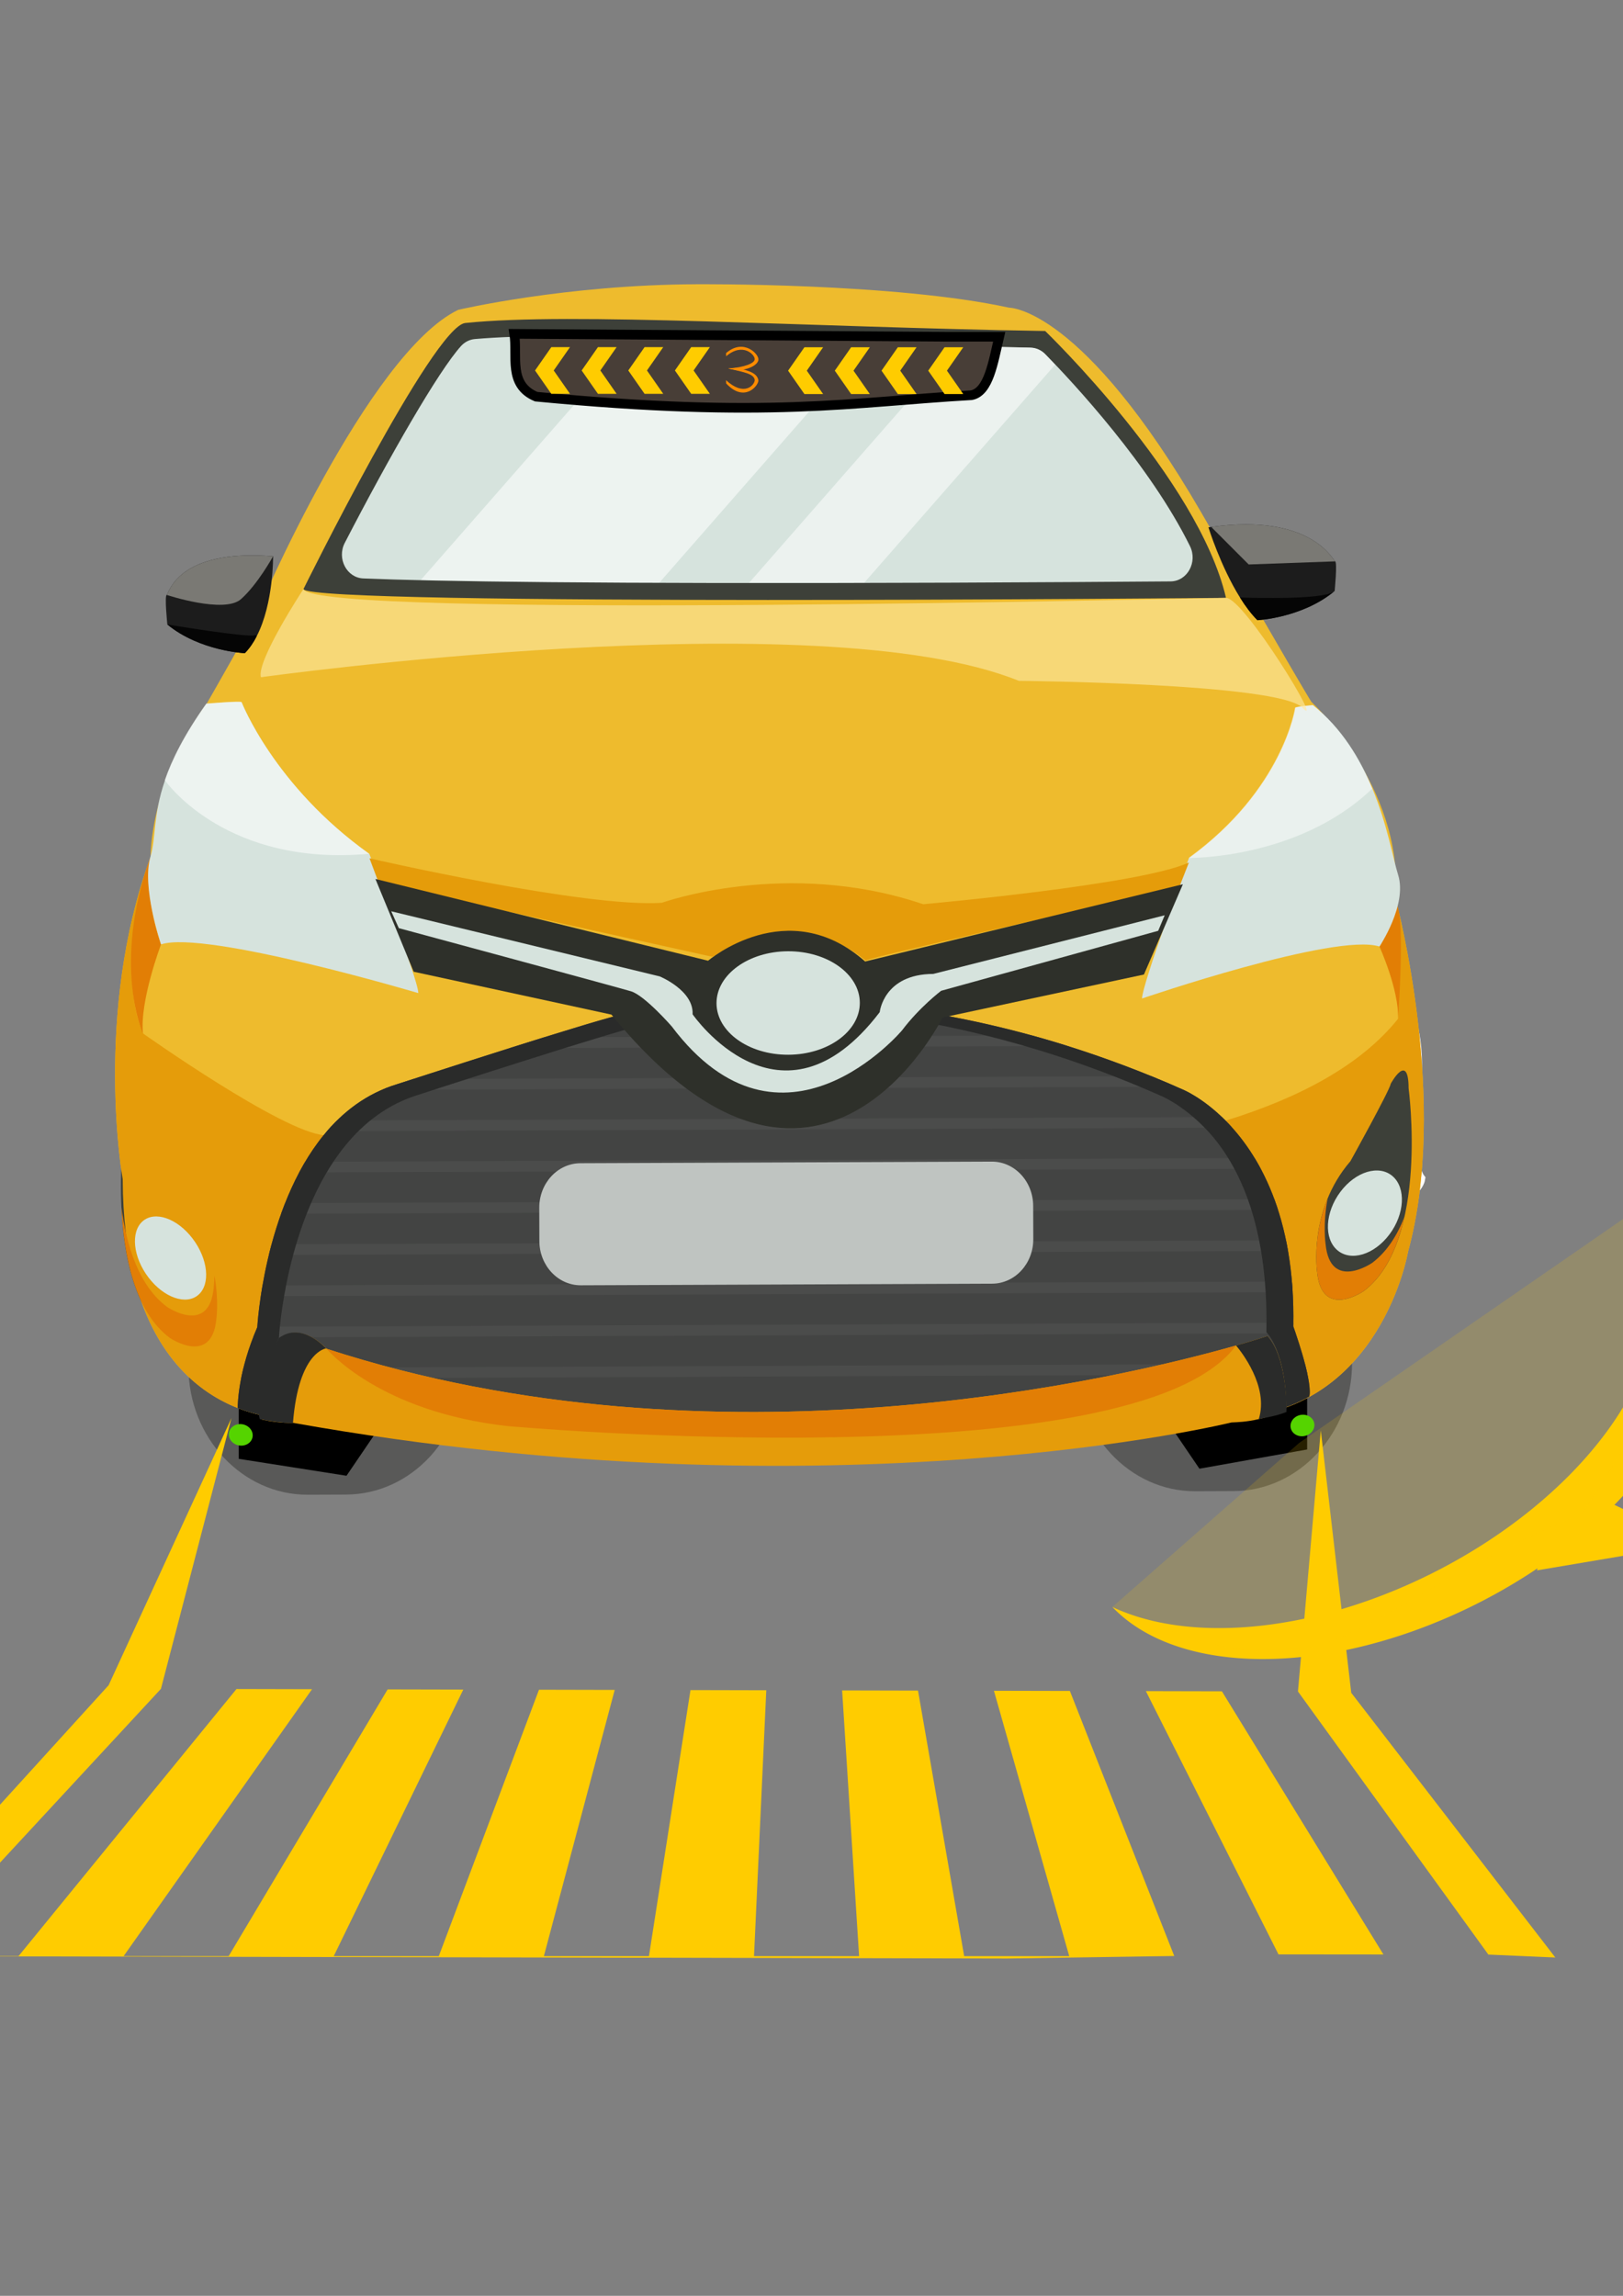 <?xml version="1.0" encoding="UTF-8" standalone="no"?>
<!-- Created with Inkscape (http://www.inkscape.org/) -->

<svg
   xmlns:dc="http://purl.org/dc/elements/1.1/"
   xmlns:cc="http://creativecommons.org/ns#"
   xmlns:rdf="http://www.w3.org/1999/02/22-rdf-syntax-ns#"
   xmlns:svg="http://www.w3.org/2000/svg"
   xmlns="http://www.w3.org/2000/svg"
   xmlns:sodipodi="http://sodipodi.sourceforge.net/DTD/sodipodi-0.dtd"
   xmlns:inkscape="http://www.inkscape.org/namespaces/inkscape"
   width="210mm"
   height="297mm"
   viewBox="0 0 210 297"
   version="1.1"
   id="svg8"
   inkscape:version="0.92.2 (5c3e80d, 2017-08-06)"
   sodipodi:docname="car inpatient 3 right.svg">
  <rect x="0" y="0" width="210" height="297" fill="#808080" stroke="none"/>
  <defs
     id="defs2">
    <clipPath
       id="clipPath1412"
       clipPathUnits="userSpaceOnUse">
      <path
         inkscape:connector-curvature="0"
         id="path1410"
         d="M 0,500 H 500 V 0 H 0 Z" />
    </clipPath>
    <clipPath
       id="clipPath1648"
       clipPathUnits="userSpaceOnUse">
      <path
         inkscape:connector-curvature="0"
         id="path1646"
         d="m 289.399,157.216 c -1.449,-7.445 -5.828,-30.084 -5.79,-31.601 v 0 l 55.057,1.244 c 0,0 10.955,13.974 8.625,23.683 v 0 c -0.285,1.186 -36.382,8.545 -54.971,9.008 v 0 c -0.025,10e-4 -0.049,10e-4 -0.074,10e-4 v 0 c -1.384,0 -2.581,-0.97 -2.847,-2.335" />
    </clipPath>
    <clipPath
       id="clipPath1656"
       clipPathUnits="userSpaceOnUse">
      <path
         inkscape:connector-curvature="0"
         id="path1654"
         d="m 289.199,167.123 h 57.665 v -53.938 h -57.665 z" />
    </clipPath>
    <clipPath
       id="clipPath1676"
       clipPathUnits="userSpaceOnUse">
      <path
         inkscape:connector-curvature="0"
         id="path1674"
         d="M 0,500 H 500 V 0 H 0 Z" />
    </clipPath>
    <clipPath
       id="clipPath1688"
       clipPathUnits="userSpaceOnUse">
      <path
         inkscape:connector-curvature="0"
         id="path1686"
         d="m 208.27,149.71 c -1.103,-0.384 -1.968,-1.246 -2.364,-2.346 v 0 l -4.364,-16.203 3.379,-9.152 57.809,3.129 c 1.462,0.079 2.723,1.046 3.173,2.439 v 0 c 2.502,7.755 6.889,25.987 8.093,31.046 v 0 c 0.171,0.718 -0.297,1.439 -1.027,1.554 v 0 c -3.027,0.478 -6.264,0.689 -9.62,0.689 v 0 c -21.595,0 -48.11,-8.724 -55.079,-11.156" />
    </clipPath>
    <clipPath
       id="clipPath1696"
       clipPathUnits="userSpaceOnUse">
      <path
         inkscape:connector-curvature="0"
         id="path1694"
         d="m 208.574,170.011 h 70.237 v -65.877 h -70.237 z" />
    </clipPath>
    <clipPath
       id="clipPath1716"
       clipPathUnits="userSpaceOnUse">
      <path
         inkscape:connector-curvature="0"
         id="path1714"
         d="M 0,500 H 500 V 0 H 0 Z" />
    </clipPath>
    <clipPath
       id="clipPath1856"
       clipPathUnits="userSpaceOnUse">
      <path
         inkscape:connector-curvature="0"
         id="path1854"
         d="m 153.707,257.037 h 42.234 v -14.84 h -42.234 z" />
    </clipPath>
    <clipPath
       id="clipPath1908"
       clipPathUnits="userSpaceOnUse">
      <path
         inkscape:connector-curvature="0"
         id="path1906"
         d="m 145.615,264.121 h 57.921 v -7.088 h -57.921 z" />
    </clipPath>
    <clipPath
       id="clipPath1952"
       clipPathUnits="userSpaceOnUse">
      <path
         inkscape:connector-curvature="0"
         id="path1950"
         d="m 117.11,256.508 h 18.85 v -8.296 h -18.85 z" />
    </clipPath>
    <clipPath
       id="clipPath1996"
       clipPathUnits="userSpaceOnUse">
      <path
         inkscape:connector-curvature="0"
         id="path1994"
         d="M 126.374,295.583 C 111.108,295.48 107.323,270.8 107.323,270.8 v 0 l 5.244,0.591 c 2.667,0.245 5.322,0.306 7.414,-0.028 v 0 c 0.939,-0.151 1.767,-0.378 2.439,-0.702 v 0 c 0,0 77.806,-4.872 85.881,0.154 v 0 c -1.838,4.308 -9.055,12.689 -13.924,18.068 v 0 c -2.536,2.809 -4.437,4.795 -4.591,4.964 v 0 l -0.01,0.01 c -1.198,0.439 -3.055,0.798 -5.392,1.077 v 0 c -0.029,0.01 -0.049,0.01 -0.077,0.011 v 0 c -7.06,0.864 -18.421,1.114 -29.223,1.114 v 0 c -14.888,0 -28.71,-0.476 -28.71,-0.476" />
    </clipPath>
    <clipPath
       id="clipPath2004"
       clipPathUnits="userSpaceOnUse">
      <path
         inkscape:connector-curvature="0"
         id="path2002"
         d="M 104.941,338.611 H 215.484 V 218.352 H 104.941 Z" />
    </clipPath>
    <clipPath
       id="clipPath2024"
       clipPathUnits="userSpaceOnUse">
      <path
         inkscape:connector-curvature="0"
         id="path2022"
         d="M 0,500 H 500 V 0 H 0 Z" />
    </clipPath>
    <clipPath
       id="clipPath2044"
       clipPathUnits="userSpaceOnUse">
      <path
         inkscape:connector-curvature="0"
         id="path2042"
         d="M 95.124,290.894 C 90.591,287.939 83.233,264.453 83.233,264.453 v 0 l -0.005,-0.325 c 0.005,0.325 18.283,5.491 18.283,5.491 v 0 c -0.429,4.251 9.352,20.232 9.352,20.232 v 0 c -0.84,1.102 -4.457,1.391 -8.012,1.391 v 0 c -3.901,0 -7.727,-0.348 -7.727,-0.348" />
    </clipPath>
    <clipPath
       id="clipPath2052"
       clipPathUnits="userSpaceOnUse">
      <path
         inkscape:connector-curvature="0"
         id="path2050"
         d="M 74.041,295.82 H 116.981 V 265.742 H 74.041 Z" />
    </clipPath>
    <clipPath
       id="clipPath2072"
       clipPathUnits="userSpaceOnUse">
      <path
         inkscape:connector-curvature="0"
         id="path2070"
         d="m 68.793,276.416 c -2.996,-3.06 -5.359,-15.025 -5.785,-16.242 v 0 c 0,0 12.058,4.07 13.92,2.901 v 0 c 0,0 7.418,22.015 13.251,27.441 v 0 c 0,0 -8.462,-0.899 -21.386,-14.1" />
    </clipPath>
    <clipPath
       id="clipPath2080"
       clipPathUnits="userSpaceOnUse">
      <path
         inkscape:connector-curvature="0"
         id="path2078"
         d="m 53.556,289.48 h 43.271 v -28.092 h -43.271 z" />
    </clipPath>
    <clipPath
       id="clipPath2100"
       clipPathUnits="userSpaceOnUse">
      <path
         inkscape:connector-curvature="0"
         id="path2098"
         d="M 0,500 H 500 V 0 H 0 Z" />
    </clipPath>
    <clipPath
       id="clipPath2204"
       clipPathUnits="userSpaceOnUse">
      <path
         inkscape:connector-curvature="0"
         id="path2202"
         d="m 119.774,432.037 c -3.671,-0.014 -6.586,-0.11 -8.874,-0.294 v 0 c -0.534,-0.044 -1.032,-0.276 -1.405,-0.66 v 0 c -2.265,-2.328 -7.161,-10.249 -11.733,-18.468 v 0 c -0.812,-1.461 0.199,-3.265 1.87,-3.33 v 0 c 7.105,-0.276 23.195,-0.529 59.301,-0.398 v 0 c 9.115,0.033 17.133,0.084 22.18,0.12 v 0 c 1.691,0.011 2.752,1.813 1.959,3.307 v 0 c -4.03,7.592 -11.775,15.323 -14.6,18.01 v 0 c -0.407,0.387 -0.943,0.602 -1.504,0.612 v 0 c -7.82,0.133 -15.384,0.363 -22.712,0.585 v 0 c -8.736,0.266 -17.008,0.517 -23.597,0.517 v 0 c -0.299,0 -0.594,0 -0.885,-0.001" />
    </clipPath>
    <clipPath
       id="clipPath2212"
       clipPathUnits="userSpaceOnUse">
      <path
         inkscape:connector-curvature="0"
         id="path2210"
         d="M 94.971,457.994 H 164.379 V 385.841 H 94.971 Z" />
    </clipPath>
    <clipPath
       id="clipPath2228"
       clipPathUnits="userSpaceOnUse">
      <path
         inkscape:connector-curvature="0"
         id="path2226"
         d="M 112.663,441.332 H 175.34 V 375.517 H 112.663 Z" />
    </clipPath>
    <clipPath
       id="clipPath2244"
       clipPathUnits="userSpaceOnUse">
      <path
         inkscape:connector-curvature="0"
         id="path2242"
         d="M 0,500 H 500 V 0 H 0 Z" />
    </clipPath>
    <clipPath
       id="clipPath2252"
       clipPathUnits="userSpaceOnUse">
      <path
         inkscape:connector-curvature="0"
         id="path2250"
         d="M 79.63,397.706 H 100.254 V 383.31 H 79.63 Z" />
    </clipPath>
    <clipPath
       id="clipPath2268"
       clipPathUnits="userSpaceOnUse">
      <path
         inkscape:connector-curvature="0"
         id="path2266"
         d="m 182.957,397.394 h 18.528 v -14.348 h -18.528 z" />
    </clipPath>
    <clipPath
       id="clipPath2288"
       clipPathUnits="userSpaceOnUse">
      <path
         inkscape:connector-curvature="0"
         id="path2286"
         d="m 125.951,368.38 c -1.467,-0.084 -22.878,-6.561 -22.878,-6.561 v 0 c -3.092,-0.871 -5.506,-2.611 -7.399,-4.765 v 0 c -6.078,-6.905 -6.708,-18.035 -6.708,-18.035 v 0 c -1.892,-4.036 -1.977,-7.095 -1.976,-7.576 v 0 c 0.862,-0.312 1.677,-0.526 2.403,-0.667 v 0 c 1.867,-0.377 3.152,-0.303 3.152,-0.303 v 0 c 54.887,-9.091 94.688,0.039 94.688,0.039 v 0 c 0.968,0.044 1.883,0.145 2.753,0.297 v 0 c 1.951,0.344 3.655,0.938 5.147,1.707 v 0 c 0.019,0.056 0.032,0.101 0.036,0.144 v 0 c 0.226,1.68 -1.642,6.434 -1.642,6.434 v 0 c 0.23,10.475 -3.608,16.295 -6.853,19.328 v 0 c -2.316,2.171 -4.332,2.913 -4.332,2.913 v 0 c -16.448,6.77 -30.818,8.383 -40.946,8.382 v 0 c -9.082,0 -14.754,-1.298 -15.445,-1.337" />
    </clipPath>
    <clipPath
       id="clipPath2336"
       clipPathUnits="userSpaceOnUse">
      <path
         inkscape:connector-curvature="0"
         id="path2334"
         d="M 0,500 H 500 V 0 H 0 Z" />
    </clipPath>
    <clipPath
       id="clipPath2476"
       clipPathUnits="userSpaceOnUse">
      <path
         inkscape:connector-curvature="0"
         id="path2474"
         d="m 340.335,293.117 c -5.656,-2.107 -14.164,-9.314 -20.912,-15.7 v 0 c -1.213,-1.148 -0.378,-3.184 1.29,-3.153 v 0 c 9.044,0.172 24.436,0.292 50.86,0.292 v 0 c 19.083,0 36.608,-0.07 41.865,-0.093 v 0 c 0.84,-0.003 1.583,0.558 1.778,1.376 v 0 c 0.762,3.202 1.223,9.581 1.147,16.316 v 0 c -0.009,0.786 -0.517,1.488 -1.269,1.721 v 0 c -7.8,2.421 -17.856,3.646 -29.956,3.646 v 0 c -21.508,0 -42.459,-3.948 -44.803,-4.405" />
    </clipPath>
    <clipPath
       id="clipPath2484"
       clipPathUnits="userSpaceOnUse">
      <path
         inkscape:connector-curvature="0"
         id="path2482"
         d="m 350.935,307.386 h 61.139 v -53.765 h -61.139 z" />
    </clipPath>
    <clipPath
       id="clipPath2504"
       clipPathUnits="userSpaceOnUse">
      <path
         inkscape:connector-curvature="0"
         id="path2502"
         d="m 426.734,296.249 c -3.401,-0.882 -1.89,-9.826 -1.89,-9.826 v 0 c 0,0 2.52,-14.864 5.669,-17.257 v 0 c 3.149,-2.393 10.329,2.142 10.329,2.142 v 0 c -2.561,11 -7.306,19.65 -10.959,24.815 v 0 c -0.174,0.247 -0.678,0.323 -1.233,0.323 v 0 c -0.892,0 -1.916,-0.197 -1.916,-0.197" />
    </clipPath>
    <clipPath
       id="clipPath2512"
       clipPathUnits="userSpaceOnUse">
      <path
         inkscape:connector-curvature="0"
         id="path2510"
         d="m 418.656,298.098 h 21.858 v -30.215 h -21.858 z" />
    </clipPath>
    <clipPath
       id="clipPath2532"
       clipPathUnits="userSpaceOnUse">
      <path
         inkscape:connector-curvature="0"
         id="path2530"
         d="m 433.242,292.932 c 3.864,-5.543 7.978,-20.071 8.566,-20.575 v 0 c 0.588,-0.504 6.131,1.596 6.131,1.596 v 0 c -3.023,14.024 -14.277,20.239 -14.277,20.239 v 0 c -0.11,0.019 -0.205,0.028 -0.287,0.028 v 0 c -0.991,0 -0.133,-1.288 -0.133,-1.288" />
    </clipPath>
    <clipPath
       id="clipPath2540"
       clipPathUnits="userSpaceOnUse">
      <path
         inkscape:connector-curvature="0"
         id="path2538"
         d="m 435.27,293.216 h 8.138 v -16.972 h -8.138 z" />
    </clipPath>
    <clipPath
       id="clipPath2556"
       clipPathUnits="userSpaceOnUse">
      <path
         inkscape:connector-curvature="0"
         id="path2554"
         d="m 438.473,291.27 h 10.55 v -19.802 h -10.55 z" />
    </clipPath>
    <clipPath
       id="clipPath2572"
       clipPathUnits="userSpaceOnUse">
      <path
         inkscape:connector-curvature="0"
         id="path2570"
         d="M 0,500 H 500 V 0 H 0 Z" />
    </clipPath>
    <clipPath
       id="clipPath2628"
       clipPathUnits="userSpaceOnUse">
      <path
         inkscape:connector-curvature="0"
         id="path2626"
         d="m 421.39,244.526 h 11.128 V 228.369 H 421.39 Z" />
    </clipPath>
    <clipPath
       id="clipPath2644"
       clipPathUnits="userSpaceOnUse">
      <path
         inkscape:connector-curvature="0"
         id="path2642"
         d="m 303.793,236.666 c -10.581,-2.389 -11.851,-24.187 -12.477,-24.317 v 0 l -0.12,-0.051 c -0.605,-0.383 -1.32,-2.701 -2.147,-4.353 v 0 c -0.876,-1.764 -0.252,-3.447 -0.252,-3.447 v 0 l 0.222,-0.463 c 22.614,-2.51 75.421,-1.623 105.421,-0.847 v 0 l -1.34,8.657 c -0.383,6.429 -6.722,18.523 -6.722,18.523 v 0 c -5.703,9.744 -30.232,13.1 -30.232,13.1 v 0 c 0,0 -25.91,-1.129 -28.722,0.171 v 0 c -0.204,0.095 -0.505,0.139 -0.886,0.139 v 0 c -4.849,0 -22.745,-7.112 -22.745,-7.112" />
    </clipPath>
    <clipPath
       id="clipPath2704"
       clipPathUnits="userSpaceOnUse">
      <path
         inkscape:connector-curvature="0"
         id="path2702"
         d="M 0,500 H 500 V 0 H 0 Z" />
    </clipPath>
    <clipPath
       id="clipPath2716"
       clipPathUnits="userSpaceOnUse">
      <path
         inkscape:connector-curvature="0"
         id="path2714"
         d="M 280.756,212.732 H 419.473 V 202.379 H 280.756 Z" />
    </clipPath>
    <clipPath
       id="clipPath2772"
       clipPathUnits="userSpaceOnUse">
      <path
         inkscape:connector-curvature="0"
         id="path2770"
         d="m 290.564,263.875 h 13.023 v -7.518 h -13.023 z" />
    </clipPath>
    <clipPath
       id="clipPath2788"
       clipPathUnits="userSpaceOnUse">
      <path
         inkscape:connector-curvature="0"
         id="path2786"
         d="m 389.563,264.298 h 26.933 v -9.051 h -26.933 z" />
    </clipPath>
    <clipPath
       id="clipPath2808"
       clipPathUnits="userSpaceOnUse">
      <path
         inkscape:connector-curvature="0"
         id="path2806"
         d="m 434.47,219.03 h 21.877 V 205.525 H 434.47 Z" />
    </clipPath>
    <clipPath
       id="clipPath2916"
       clipPathUnits="userSpaceOnUse">
      <path
         inkscape:connector-curvature="0"
         id="path2914"
         d="m 300.615,388.066 h 13.161 v -13.277 h -13.161 z" />
    </clipPath>
    <clipPath
       id="clipPath2936"
       clipPathUnits="userSpaceOnUse">
      <path
         inkscape:connector-curvature="0"
         id="path2934"
         d="m 415.758,387.349 h 13.667 v -12.224 h -13.667 z" />
    </clipPath>
    <clipPath
       id="clipPath2952"
       clipPathUnits="userSpaceOnUse">
      <path
         inkscape:connector-curvature="0"
         id="path2950"
         d="m 300.802,401.223 h 8.879 v -4.024 h -8.879 z" />
    </clipPath>
    <clipPath
       id="clipPath2968"
       clipPathUnits="userSpaceOnUse">
      <path
         inkscape:connector-curvature="0"
         id="path2966"
         d="m 419.396,400.39 h 9.473 v -4.688 h -9.473 z" />
    </clipPath>
    <clipPath
       id="clipPath2984"
       clipPathUnits="userSpaceOnUse">
      <path
         inkscape:connector-curvature="0"
         id="path2982"
         d="m 341.951,430.111 c -10.92,-0.511 -13.66,-3.35 -13.66,-3.35 v 0 c -1.646,-1.106 -7.508,-9.692 -7.508,-9.692 v 0 c -5.547,-8.743 5.931,-10.233 5.931,-10.233 v 0 c 50.351,-6.417 78.023,0.637 78.023,0.637 v 0 c 10.95,3.222 -0.763,15.556 -0.763,15.556 v 0 c -4.085,5.053 -12.047,6.792 -12.047,6.792 v 0 c -2.266,0.635 -9.906,0.833 -18.556,0.833 v 0 c -14.327,0 -31.42,-0.543 -31.42,-0.543" />
    </clipPath>
    <clipPath
       id="clipPath2992"
       clipPathUnits="userSpaceOnUse">
      <path
         inkscape:connector-curvature="0"
         id="path2990"
         d="m 322.265,460.246 h 84.252 v -83.569 h -84.252 z" />
    </clipPath>
    <clipPath
       id="clipPath3012"
       clipPathUnits="userSpaceOnUse">
      <path
         inkscape:connector-curvature="0"
         id="path3010"
         d="M 0,500 H 500 V 0 H 0 Z" />
    </clipPath>
    <clipPath
       id="clipPath3032"
       clipPathUnits="userSpaceOnUse">
      <path
         inkscape:connector-curvature="0"
         id="path3030"
         d="M 0,500 H 500 V 0 H 0 Z" />
    </clipPath>
  </defs>
  <sodipodi:namedview
     id="base"
     pagecolor="#ffffff"
     bordercolor="#666666"
     borderopacity="1.0"
     inkscape:pageopacity="0.0"
     inkscape:pageshadow="2"
     inkscape:zoom="0.9899495"
     inkscape:cx="-140.95495"
     inkscape:cy="558.13536"
     inkscape:document-units="mm"
     inkscape:current-layer="layer1"
     showgrid="false"
     inkscape:window-width="2736"
     inkscape:window-height="1779"
     inkscape:window-x="-13"
     inkscape:window-y="-13"
     inkscape:window-maximized="1" />
  <g
     inkscape:label="Layer 1"
     inkscape:groupmode="layer"
     id="layer1">
    <g
       inkscape:groupmode="layer"
       id="layer2"
       inkscape:label="tires" />
    <g
       inkscape:groupmode="layer"
       id="layer3"
       inkscape:label="laser pointers" />
    <g
       id="g2102"
       transform="matrix(1.282,0,0,-1.379,44.782,193.346)">
      <path
         d="m 0,0 -3.868,-0.014 c -6.599,-0.024 -12.019,5.356 -12.043,11.956 l -0.027,7.271 c -0.024,6.6 5.357,12.02 11.957,12.044 l 3.867,0.014 c 6.6,0.024 12.02,-5.356 12.044,-11.956 l 0.026,-7.271 C 11.98,5.444 6.6,0.024 0,0"
         style="fill:#595958;fill-opacity:1;fill-rule:nonzero;stroke:none"
         id="path2104"
         inkscape:connector-curvature="0" />
    </g>
    <g
       id="g2106"
       transform="matrix(1.282,0,0,-1.379,159.615,192.897)">
      <path
         d="m 0,0 -3.867,-0.014 c -6.6,-0.024 -12.02,5.356 -12.044,11.956 l -0.027,7.271 c -0.023,6.6 5.357,12.02 11.957,12.044 l 3.867,0.014 c 6.6,0.024 12.02,-5.356 12.044,-11.956 l 0.026,-7.271 C 11.98,5.444 6.6,0.024 0,0"
         style="fill:#595958;fill-opacity:1;fill-rule:nonzero;stroke:none"
         id="path2108"
         inkscape:connector-curvature="0" />
    </g>
    <path
       style="fill:#000000;stroke:#000000;stroke-width:2;stroke-linecap:round;stroke-linejoin:miter;stroke-miterlimit:4;stroke-dasharray:none;stroke-dashoffset:0"
       d="m 33.591,183.022 13.985,2.079 v 0 l -3.213,4.725 v 0 l -12.473,-1.959 0,-4.944 z"
       id="rect7288"
       inkscape:connector-curvature="0"
       sodipodi:nodetypes="cccccccc" />
    <path
       style="fill:#000000;stroke:#000000;stroke-width:2;stroke-linecap:round;stroke-linejoin:miter;stroke-miterlimit:4;stroke-dasharray:none;stroke-dashoffset:0"
       d="m 166.43,182.099 -13.985,2.079 v 0 l 3.213,4.725 v 0 l 12.473,-2.226 0,-4.944 z"
       id="rect7288-4"
       inkscape:connector-curvature="0"
       sodipodi:nodetypes="cccccccc" />
    <g
       id="g2110"
       transform="matrix(1.282,0,0,-1.379,42.401,97.655)">
      <path
         d="m 0,0 c 0,0 3.81,11.804 11.974,13.067 0,0 25.287,4.176 33.717,2.974 0,0 20.444,0.845 37.449,-13.119 0,0 9.634,-7.568 10.719,-9.311 0,0 11.944,-6.635 13.204,-14.234 0,0 3.713,-3.788 2.711,-10.676 0,0 0.429,-5.188 -0.287,-6.064 0,0 0.264,-1.797 0.78,-2.411 0,0 -0.402,-2.468 -5.85,-1.974 0,0 -20.789,-4.853 -28.193,-3.339 0,0 -9.952,-3.941 -22.294,-0.492 0,0 0.466,12.948 -5.717,18.063 0,0 -10.415,10.032 -8.577,-14.93 0,0 -30.495,8.109 -31.656,9.492 0,0 0.214,18.958 -8.102,17.079 0,0 -3.518,-0.321 -2.244,-11.645 0,0 -2.314,0.454 -0.364,15.488 0,0 1.759,3.397 1.751,5.709 0,0 -0.242,3.159 0.979,6.323 z"
         style="fill:none;stroke:#ffffff;stroke-width:1;stroke-linecap:butt;stroke-linejoin:miter;stroke-miterlimit:10;stroke-dasharray:none;stroke-opacity:1"
         id="path2112"
         inkscape:connector-curvature="0" />
    </g>
    <g
       id="g2114"
       transform="matrix(1.282,0,0,-1.379,182.183,161.941)">
      <path
         d="m 0,0 c 0,0 -2.722,-14.931 -17.834,-15.601 0,0 -39.802,-9.13 -94.689,-0.039 0,0 -17.114,-0.988 -17.2,22.455 0,0 -2.98,15.521 2.796,30.171 0.014,0.042 0.023,0.065 0.023,0.065 0,0 -0.177,6.787 5.652,14.363 0,0 5.138,8.31 5.137,8.657 0,0 11.131,24.214 20.254,28.296 0,0 10.748,2.352 24.05,2.401 0,0 19.972,0.151 31.547,-2.199 0.121,0 7.422,-0.052 19.344,-19.13 0,0 10.397,-16.771 11.169,-17.851 0,0 9.291,-7.924 8.483,-18.281 -0.005,-0.037 -0.005,-0.079 -0.009,-0.116 0.004,-0.009 0.004,-0.018 0.009,-0.027 C -1.034,32.35 4.131,14.034 0,0"
         style="fill:#eebb2d;fill-opacity:1;fill-rule:nonzero;stroke:none"
         id="path2116"
         inkscape:connector-curvature="0" />
    </g>
    <g
       id="g2118"
       transform="matrix(1.282,0,0,-1.379,18.3,146.275)">
      <path
         d="m 0,0 c 0,0 -1.804,3.02 -1.791,-0.45 0,0 -1.991,-14.388 4.657,-18.991 0,0 4.251,-2.683 4.697,1.791 0,0 0.904,5.787 -3.43,10.397 0,0 -3.996,6.579 -4.133,7.253"
         style="fill:#3d4039;fill-opacity:1;fill-rule:nonzero;stroke:none"
         id="path2120"
         inkscape:connector-curvature="0" />
    </g>
    <g
       id="g2122"
       transform="matrix(1.282,0,0,-1.379,33.217,82.3)">
      <path
         d="m 0,0 c -0.326,-0.598 -0.722,-1.141 -1.202,-1.596 0,0 -4.544,0.187 -7.819,2.692 0,0 -0.297,2.659 -0.066,2.776 0.231,0.116 1.021,4.343 10.739,3.624 C 1.652,7.496 1.71,3.074 0,0"
         style="fill:#1c1c1c;fill-opacity:1;fill-rule:nonzero;stroke:none"
         id="path2124"
         inkscape:connector-curvature="0" />
    </g>
    <g
       id="g2126"
       transform="matrix(1.282,0,0,-1.379,172.692,76.45)">
      <path
         d="m 0,0 c -0.018,-0.019 -0.042,-0.037 -0.069,-0.056 -3.253,-2.478 -7.726,-2.688 -7.726,-2.688 -0.636,0.594 -1.226,1.333 -1.761,2.131 -1.959,2.912 -3.184,6.581 -3.184,6.581 0.115,0.015 0.231,0.033 0.342,0.043 C -2.344,7.292 -0.177,2.891 0.05,2.776 0.282,2.661 0,0 0,0"
         style="fill:#1c1c1c;fill-opacity:1;fill-rule:nonzero;stroke:none"
         id="path2128"
         inkscape:connector-curvature="0" />
    </g>
    <g
       id="g2130"
       transform="matrix(1.282,0,0,-1.379,172.757,72.622)">
      <path
         d="m 0,0 -8.729,-0.291 -3.714,3.457 c 0,0.023 -0.005,0.046 -0.005,0.069 C -2.395,4.516 -0.227,0.115 0,0"
         style="fill:#7a7974;fill-opacity:1;fill-rule:nonzero;stroke:none"
         id="path2132"
         inkscape:connector-curvature="0" />
    </g>
    <g
       id="g2134"
       transform="matrix(1.282,0,0,-1.379,172.604,76.527)">
      <path
         d="m 0,0 c -3.253,-2.478 -7.726,-2.688 -7.726,-2.688 -0.636,0.594 -1.226,1.332 -1.761,2.131 C -8.034,-0.603 -1.145,-0.777 0,0"
         style="fill:#050505;fill-opacity:1;fill-rule:nonzero;stroke:none"
         id="path2136"
         inkscape:connector-curvature="0" />
    </g>
    <g
       id="g2138"
       transform="matrix(1.282,0,0,-1.379,35.335,71.963)">
      <path
         d="m 0,0 c 0,0 -1.549,-2.629 -3.242,-4.023 -1.689,-1.394 -7.497,0.398 -7.497,0.398 C -10.508,-3.508 -9.719,0.719 0,0"
         style="fill:#7a7974;fill-opacity:1;fill-rule:nonzero;stroke:none"
         id="path2140"
         inkscape:connector-curvature="0" />
    </g>
    <g
       id="g2142"
       transform="matrix(1.282,0,0,-1.379,33.217,82.3)">
      <path
         d="m 0,0 c -0.326,-0.598 -0.722,-1.141 -1.202,-1.596 0,0 -4.544,0.187 -7.819,2.692 0,0 8.064,-1.243 8.794,-1.009 C -0.144,0.115 -0.07,0.078 0,0"
         style="fill:#050505;fill-opacity:1;fill-rule:nonzero;stroke:none"
         id="path2144"
         inkscape:connector-curvature="0" />
    </g>
    <g
       id="g2146"
       transform="matrix(1.282,0,0,-1.379,182.183,161.941)">
      <path
         d="m 0,0 c 0,0 -1.71,-9.371 -9.935,-13.597 -2.156,-1.109 -4.758,-1.863 -7.899,-2.004 0,0 -39.802,-9.13 -94.689,-0.039 0,0 -2.479,-0.143 -5.555,0.97 -5.003,1.818 -11.592,6.963 -11.645,21.485 0,0 -2.98,15.521 2.796,30.171 -0.293,-0.875 -3.509,-10.779 -0.726,-16.515 0,0 14.033,-9.244 18.259,-9.529 0.018,-0.004 0.032,-0.004 0.051,-0.004 0,0 58.402,-7.954 90.949,1.371 7.525,2.156 13.667,5.237 17.389,9.548 0,0 0.422,8.663 -0.254,11.274 C -0.921,31.943 4.086,13.876 0,0"
         style="fill:#e59c0a;fill-opacity:1;fill-rule:nonzero;stroke:none"
         id="path2148"
         inkscape:connector-curvature="0" />
    </g>
    <g
       id="g2150"
       transform="matrix(1.282,0,0,-1.379,20.835,122.167)">
      <path
         d="m 0,0 c 0,0 -2.178,-5.367 -1.82,-8.373 0,0 -3.162,6.333 0.726,16.515 0,0 -0.694,-3.335 1.094,-8.142"
         style="fill:#e27e05;fill-opacity:1;fill-rule:nonzero;stroke:none"
         id="path2152"
         inkscape:connector-curvature="0" />
    </g>
    <g
       id="g2154"
       transform="matrix(1.282,0,0,-1.379,178.49,122.454)">
      <path
         d="m 0,0 c 0,0 1.981,-4.06 1.875,-6.779 0,0 0.718,9.268 -0.096,10.595 C 1.779,3.816 0.346,0.31 0,0"
         style="fill:#e27e05;fill-opacity:1;fill-rule:nonzero;stroke:none"
         id="path2156"
         inkscape:connector-curvature="0" />
    </g>
    <g
       id="g2158"
       transform="matrix(1.282,0,0,-1.379,179.959,140.179)">
      <path
         d="m 0,0 c 0,0 1.782,3.033 1.794,-0.437 0,0 2.096,-14.373 -4.518,-19.024 0,0 -4.232,-2.714 -4.71,1.756 0,0 -0.947,5.78 3.354,10.422 0,0 3.948,6.608 4.08,7.283"
         style="fill:#3d4039;fill-opacity:1;fill-rule:nonzero;stroke:none"
         id="path2160"
         inkscape:connector-curvature="0" />
    </g>
    <g
       id="g2162"
       transform="matrix(1.282,0,0,-1.379,177.554,163.367)">
      <path
         d="m 0,0 c 0,0 -4.231,-2.714 -4.71,1.756 0,0 -0.301,1.842 0.21,4.28 -1.596,-3.619 -1.059,-6.924 -1.059,-6.924 0.479,-4.471 4.71,-1.757 4.71,-1.757 2.191,1.541 3.423,4.15 4.095,6.949 C 2.518,2.564 1.477,1.039 0,0"
         style="fill:#e27e05;fill-opacity:1;fill-rule:nonzero;stroke:none"
         id="path2164"
         inkscape:connector-curvature="0" />
    </g>
    <g
       id="g2166"
       transform="matrix(1.282,0,0,-1.379,179.781,159.69)">
      <path
         d="m 0,0 c -1.543,-1.915 -3.902,-2.575 -5.27,-1.473 -1.369,1.102 -1.227,3.548 0.316,5.463 1.542,1.916 3.902,2.575 5.27,1.473 C 1.684,4.361 1.543,1.915 0,0"
         style="fill:#d6e3dd;fill-opacity:1;fill-rule:nonzero;stroke:none"
         id="path2168"
         inkscape:connector-curvature="0" />
    </g>
    <g
       id="g2170"
       transform="matrix(1.282,0,0,-1.379,27.741,165.01)">
      <path
         d="m 0,0 c -0.01,-0.719 -0.075,-1.159 -0.075,-1.159 -0.446,-4.474 -4.697,-1.79 -4.697,-1.79 -2.832,1.96 -4.093,5.695 -4.612,9.338 0.222,-4.393 1.287,-9.751 4.887,-12.243 0,0 4.251,-2.684 4.697,1.79 0,0 0.266,1.739 -0.2,4.064"
         style="fill:#e27e05;fill-opacity:1;fill-rule:nonzero;stroke:none"
         id="path2172"
         inkscape:connector-curvature="0" />
    </g>
    <g
       id="g2174"
       transform="matrix(1.282,0,0,-1.379,19.208,165.259)">
      <path
         d="M 0,0 C 1.557,-1.904 3.817,-2.632 5.048,-1.625 6.279,-0.618 6.016,1.741 4.459,3.645 2.903,5.549 0.643,6.277 -0.589,5.27 -1.82,4.264 -1.557,1.904 0,0"
         style="fill:#d6e3dd;fill-opacity:1;fill-rule:nonzero;stroke:none"
         id="path2176"
         inkscape:connector-curvature="0" />
    </g>
    <g
       id="g2178"
       transform="matrix(1.282,0,0,-1.379,54.125,128.473)">
      <path
         d="m 0,0 c 0,0 -21.499,5.938 -25.965,4.57 0,0 -1.98,5.391 -1.073,8.214 0.583,1.789 0.237,3.854 1.471,7.18 0.708,1.915 1.945,4.247 4.184,7.181 0,0 3.321,0.263 3.554,0.148 0,0 3.263,-7.858 12.886,-14.236 0,0 4.938,-11.744 4.943,-13.057"
         style="fill:#d6e3dd;fill-opacity:1;fill-rule:nonzero;stroke:none"
         id="path2180"
         inkscape:connector-curvature="0" />
    </g>
    <g
       id="g2182"
       transform="matrix(1.282,0,0,-1.379,178.487,122.447)">
      <path
         d="m 0,0 c -4.476,1.326 -23.961,-4.877 -23.961,-4.877 -0.004,1.313 4.733,13.17 4.733,13.17 9.575,6.457 10.745,14.109 10.745,14.109 0.231,0.117 1.776,0.239 1.776,0.239 2.934,-2.182 4.779,-5.072 6.006,-7.849 C 0.789,11.437 1.37,8.252 1.888,6.709 2.825,3.902 0,0 0,0"
         style="fill:#d6e3dd;fill-opacity:1;fill-rule:nonzero;stroke:none"
         id="path2184"
         inkscape:connector-curvature="0" />
    </g>
    <g
       id="g2186"
       transform="matrix(1.282,0,0,-1.379,60.201,41.786)">
      <path
         d="m 0,0 c 10.792,1.042 34.123,-0.377 58.529,-0.751 0,0 15.434,-13.824 18.251,-25.033 0,0 -92.298,-0.798 -93.114,0.818 0,0 13.094,24.653 16.334,24.966"
         style="fill:#3d4039;fill-opacity:1;fill-rule:nonzero;stroke:none"
         id="path2188"
         inkscape:connector-curvature="0" />
    </g>
    <g
       id="g2190"
       transform="matrix(1.282,0,0,-1.379,123.027,75.379)">
      <path
         d="m 0,0 c -36.106,-0.131 -52.196,0.121 -59.301,0.397 -1.671,0.065 -2.682,1.87 -1.87,3.331 4.571,8.219 9.469,16.14 11.733,18.468 0.374,0.384 0.871,0.617 1.405,0.66 2.288,0.184 5.203,0.28 8.874,0.294 6.725,0.024 15.35,-0.238 24.481,-0.516 7.33,-0.222 14.893,-0.452 22.713,-0.585 0.56,-0.01 1.097,-0.225 1.504,-0.612 2.825,-2.688 10.57,-10.418 14.6,-18.01 C 24.932,1.933 23.871,0.132 22.18,0.12 17.133,0.084 9.115,0.033 0,0"
         style="fill:#d6e3dd;fill-opacity:1;fill-rule:nonzero;stroke:none"
         id="path2192"
         inkscape:connector-curvature="0" />
    </g>
    <g
       id="g2194"
       transform="matrix(1.282,0,0,-1.379,39.257,76.213)">
      <path
         d="m 0,0 c 0,0 -4.756,-6.726 -4.288,-8.266 0,0 56.264,7.298 76.494,-0.339 0,0 26.219,-0.213 28.617,-2.518 2.399,-2.304 -5.897,10.311 -7.709,10.305 C 91.301,-0.825 1.244,-2.849 0,0"
         style="fill:#f7d877;fill-opacity:1;fill-rule:nonzero;stroke:none"
         id="path2196"
         inkscape:connector-curvature="0" />
    </g>
    <g
       transform="matrix(1.282,0,0,-1.379,-80.763,639.211)"
       id="g2198">
      <g
         id="g2200"
         clip-path="url(#clipPath2204)">
        <g
           id="g2206">
          <g
             id="g2208" />
          <g
             id="g2220">
            <g
               clip-path="url(#clipPath2212)"
               id="g2218"
               style="opacity:0.57">
              <g
                 transform="translate(94.971,397.975)"
                 id="g2216">
                <path
                   d="M 0,0 12.885,-12.134 69.408,47.885 56.523,60.019 Z"
                   style="fill:#ffffff;fill-opacity:1;fill-rule:nonzero;stroke:none"
                   id="path2214"
                   inkscape:connector-curvature="0" />
              </g>
            </g>
          </g>
        </g>
        <g
           id="g2222">
          <g
             id="g2224" />
          <g
             id="g2236">
            <g
               clip-path="url(#clipPath2228)"
               id="g2234"
               style="opacity:0.54">
              <g
                 transform="translate(112.663,381.313)"
                 id="g2232">
                <path
                   d="m 0,0 6.154,-5.796 56.523,60.019 -6.154,5.796 z"
                   style="fill:#ffffff;fill-opacity:1;fill-rule:nonzero;stroke:none"
                   id="path2230"
                   inkscape:connector-curvature="0" />
              </g>
            </g>
          </g>
        </g>
      </g>
    </g>
    <g
       transform="matrix(1.282,0,0,-1.379,-80.763,639.211)"
       id="g2238">
      <g
         id="g2240"
         clip-path="url(#clipPath2244)">
        <g
           id="g2246">
          <g
             id="g2248" />
          <g
             id="g2260">
            <g
               clip-path="url(#clipPath2252)"
               id="g2258"
               style="opacity:0.56">
              <g
                 transform="translate(100.254,383.441)"
                 id="g2256">
                <path
                   d="m 0,0 c -14.191,-1.22 -20.284,6.454 -20.624,6.907 0.708,1.915 1.945,4.247 4.185,7.181 0,0 3.321,0.263 3.553,0.148 0,0 3.264,-7.859 12.886,-14.236"
                   style="fill:#ffffff;fill-opacity:1;fill-rule:nonzero;stroke:none"
                   id="path2254"
                   inkscape:connector-curvature="0" />
              </g>
            </g>
          </g>
        </g>
        <g
           id="g2262">
          <g
             id="g2264" />
          <g
             id="g2276">
            <g
               clip-path="url(#clipPath2268)"
               id="g2274"
               style="opacity:0.49">
              <g
                 transform="translate(201.485,389.545)"
                 id="g2272">
                <path
                   d="M 0,0 C -0.039,-0.039 -0.077,-0.068 -0.116,-0.107 -7.576,-6.652 -18.527,-6.499 -18.527,-6.499 -8.952,-0.042 -7.782,7.61 -7.782,7.61 -7.551,7.727 -6.006,7.849 -6.006,7.849 -3.072,5.667 -1.227,2.777 0,0"
                   style="fill:#ffffff;fill-opacity:1;fill-rule:nonzero;stroke:none"
                   id="path2270"
                   inkscape:connector-curvature="0" />
              </g>
            </g>
          </g>
        </g>
        <g
           id="g2278"
           transform="translate(195.17,332.659)">
          <path
             d="m 0,0 c -0.005,-0.042 -0.018,-0.088 -0.037,-0.143 -1.491,-0.769 -3.196,-1.363 -5.147,-1.708 -0.87,-0.151 -1.785,-0.252 -2.752,-0.297 0,0 -39.802,-9.129 -94.688,-0.039 0,0 -1.286,-0.074 -3.152,0.303 -0.727,0.141 -1.542,0.356 -2.404,0.667 -0.002,0.481 0.085,3.54 1.976,7.576 0,0 0.63,11.13 6.708,18.036 1.893,2.154 4.307,3.893 7.399,4.765 0,0 21.411,6.476 22.878,6.56 1.462,0.084 25.194,5.796 56.391,-7.045 0,0 2.016,-0.742 4.332,-2.912 C -5.251,22.73 -1.413,16.91 -1.643,6.434 -1.643,6.434 0.225,1.68 0,0"
             style="fill:#434443;fill-opacity:1;fill-rule:nonzero;stroke:none"
             id="path2280"
             inkscape:connector-curvature="0" />
        </g>
      </g>
    </g>
    <g
       transform="matrix(1.282,0,0,-1.379,-80.763,639.211)"
       id="g2282">
      <g
         id="g2284"
         clip-path="url(#clipPath2288)">
        <g
           id="g2290"
           transform="translate(79.778,365.578)">
          <path
             d="M 0,0 132.299,0.481"
             style="fill:none;stroke:#4b4c4b;stroke-width:1;stroke-linecap:butt;stroke-linejoin:miter;stroke-miterlimit:10;stroke-dasharray:none;stroke-opacity:1"
             id="path2292"
             inkscape:connector-curvature="0" />
        </g>
        <g
           id="g2294"
           transform="translate(80.034,361.717)">
          <path
             d="M 0,0 132.299,0.481"
             style="fill:none;stroke:#4b4c4b;stroke-width:1;stroke-linecap:butt;stroke-linejoin:miter;stroke-miterlimit:10;stroke-dasharray:none;stroke-opacity:1"
             id="path2296"
             inkscape:connector-curvature="0" />
        </g>
        <g
           id="g2298"
           transform="translate(80.289,357.855)">
          <path
             d="M 0,0 132.299,0.481"
             style="fill:none;stroke:#4b4c4b;stroke-width:1;stroke-linecap:butt;stroke-linejoin:miter;stroke-miterlimit:10;stroke-dasharray:none;stroke-opacity:1"
             id="path2300"
             inkscape:connector-curvature="0" />
        </g>
        <g
           id="g2302"
           transform="translate(80.544,353.993)">
          <path
             d="M 0,0 132.299,0.481"
             style="fill:none;stroke:#4b4c4b;stroke-width:1;stroke-linecap:butt;stroke-linejoin:miter;stroke-miterlimit:10;stroke-dasharray:none;stroke-opacity:1"
             id="path2304"
             inkscape:connector-curvature="0" />
        </g>
        <g
           id="g2306"
           transform="translate(80.8,350.131)">
          <path
             d="M 0,0 132.299,0.481"
             style="fill:none;stroke:#4b4c4b;stroke-width:1;stroke-linecap:butt;stroke-linejoin:miter;stroke-miterlimit:10;stroke-dasharray:none;stroke-opacity:1"
             id="path2308"
             inkscape:connector-curvature="0" />
        </g>
        <g
           id="g2310"
           transform="translate(81.055,346.269)">
          <path
             d="M 0,0 132.299,0.481"
             style="fill:none;stroke:#4b4c4b;stroke-width:1;stroke-linecap:butt;stroke-linejoin:miter;stroke-miterlimit:10;stroke-dasharray:none;stroke-opacity:1"
             id="path2312"
             inkscape:connector-curvature="0" />
        </g>
        <g
           id="g2314"
           transform="translate(81.311,342.407)">
          <path
             d="M 0,0 132.299,0.481"
             style="fill:none;stroke:#4b4c4b;stroke-width:1;stroke-linecap:butt;stroke-linejoin:miter;stroke-miterlimit:10;stroke-dasharray:none;stroke-opacity:1"
             id="path2316"
             inkscape:connector-curvature="0" />
        </g>
        <g
           id="g2318"
           transform="translate(81.566,338.545)">
          <path
             d="M 0,0 132.299,0.481"
             style="fill:none;stroke:#4b4c4b;stroke-width:1;stroke-linecap:butt;stroke-linejoin:miter;stroke-miterlimit:10;stroke-dasharray:none;stroke-opacity:1"
             id="path2320"
             inkscape:connector-curvature="0" />
        </g>
        <g
           id="g2322"
           transform="translate(81.822,334.683)">
          <path
             d="M 0,0 132.299,0.481"
             style="fill:none;stroke:#4b4c4b;stroke-width:1;stroke-linecap:butt;stroke-linejoin:miter;stroke-miterlimit:10;stroke-dasharray:none;stroke-opacity:1"
             id="path2324"
             inkscape:connector-curvature="0" />
        </g>
        <g
           id="g2326"
           transform="translate(193.527,339.094)">
          <path
             d="m 0,0 c 0.23,10.475 -3.608,16.296 -6.853,19.328 -1.192,1.117 -2.301,1.853 -3.1,2.307 v 0 l -0.001,10e-4 c -0.753,0.428 -1.231,0.605 -1.231,0.605 -31.197,12.841 -54.93,7.129 -56.391,7.045 -0.048,-0.003 -0.119,-0.013 -0.208,-0.029 -0.027,-0.005 -0.064,-0.013 -0.094,-0.019 -0.071,-0.014 -0.144,-0.028 -0.234,-0.048 -0.042,-0.01 -0.094,-0.022 -0.14,-0.033 -0.095,-0.022 -0.193,-0.044 -0.305,-0.072 -0.048,-0.012 -0.103,-0.025 -0.155,-0.038 -0.124,-0.031 -0.253,-0.063 -0.394,-0.1 -0.054,-0.014 -0.113,-0.029 -0.17,-0.044 -0.155,-0.04 -0.316,-0.083 -0.488,-0.128 -0.049,-0.013 -0.1,-0.027 -0.15,-0.041 -0.193,-0.051 -0.393,-0.105 -0.603,-0.162 -0.039,-0.011 -0.079,-0.022 -0.119,-0.033 -0.234,-0.064 -0.477,-0.131 -0.729,-0.201 -0.023,-0.007 -0.045,-0.012 -0.068,-0.019 -6.558,-1.824 -19.021,-5.593 -19.021,-5.593 -3.092,-0.872 -5.506,-2.611 -7.399,-4.765 -6.078,-6.907 -6.708,-18.036 -6.708,-18.036 -1.892,-4.037 -1.978,-7.095 -1.976,-7.576 0.783,-0.283 1.519,-0.477 2.193,-0.618 0.051,1.016 0.345,3.752 1.966,7.211 0,0 0.63,11.13 6.708,18.036 1.893,2.154 4.307,3.893 7.399,4.765 0,0 21.411,6.476 22.878,6.56 0.844,0.049 9.134,1.967 21.994,1.106 8.594,-0.945 18.829,-3.157 30.037,-7.77 0,0 2.015,-0.742 4.332,-2.913 3.245,-3.033 6.546,-8.786 6.316,-19.262 0,0 1.95,-1.665 1.97,-7.063 -0.057,-0.11 1.056,0.354 2.35,1.021 0.018,0.056 0.032,0.102 0.037,0.144 C 1.868,-4.754 0,0 0,0"
             style="fill:#2a2b2a;fill-opacity:1;fill-rule:nonzero;stroke:none"
             id="path2328"
             inkscape:connector-curvature="0" />
        </g>
      </g>
    </g>
    <g
       id="g2338"
       transform="matrix(1.282,0,0,-1.379,128.375,166.065)">
      <path
         d="m 0,0 -41.516,-0.151 c -2.302,-0.008 -4.174,1.851 -4.183,4.152 l -0.011,3.116 c -0.008,2.302 1.851,4.174 4.152,4.183 l 41.516,0.151 C 2.26,11.459 4.133,9.6 4.141,7.298 L 4.152,4.183 C 4.161,1.881 2.302,0.008 0,0"
         style="fill:#bfc4c1;fill-opacity:1;fill-rule:nonzero;stroke:none"
         id="path2340"
         inkscape:connector-curvature="0" />
    </g>
    <g
       id="g2342"
       transform="matrix(1.282,0,0,-1.379,166.402,182.453)">
      <path
         d="m 0,0 c -1.09,-0.402 -1.996,-0.66 -2.754,-0.82 -1.286,-0.277 -2.151,-0.285 -2.757,-0.315 0,0 -39.802,-9.13 -94.688,-0.039 0,0 -1.286,-0.074 -3.152,0.303 -0.018,0.079 -0.033,0.157 -0.051,0.227 -0.705,3.004 1.823,7.409 1.823,7.409 2.308,1.572 4.746,-0.987 4.746,-0.987 39.305,-11.895 80.277,-2.738 91.786,0.306 2.057,0.54 3.171,0.891 3.171,0.891 C -0.056,5.205 0.062,0.875 0,0"
         style="fill:#e59c0a;fill-opacity:1;fill-rule:nonzero;stroke:none"
         id="path2344"
         inkscape:connector-curvature="0" />
    </g>
    <g
       id="g2346"
       transform="matrix(1.282,0,0,-1.379,42.197,174.44)">
      <path
         d="m 0,0 c 0,0 -2.777,-0.262 -3.349,-7.009 0,0 -1.48,-10e-4 -3.346,0.376 -0.899,3.047 1.949,7.62 1.949,7.62 C -2.438,2.559 0,0 0,0"
         style="fill:#2a2b2a;fill-opacity:1;fill-rule:nonzero;stroke:none"
         id="path2348"
         inkscape:connector-curvature="0" />
    </g>
    <g
       id="g2350"
       transform="matrix(1.282,0,0,-1.379,166.452,182.663)">
      <path
         d="m 0,0 c -1.09,-0.402 -2.035,-0.507 -2.793,-0.667 1.048,3.066 -1.823,6.387 -2.292,6.903 2.057,0.54 3.17,0.891 3.17,0.891 C -0.094,5.357 0.062,0.875 0,0"
         style="fill:#2a2b2a;fill-opacity:1;fill-rule:nonzero;stroke:none"
         id="path2352"
         inkscape:connector-curvature="0" />
    </g>
    <g
       id="g2354"
       transform="matrix(1.282,0,0,-1.379,159.931,174.063)">
      <path
         d="m 0,0 c -10.183,-12.867 -73.485,-7.563 -73.485,-7.563 -13.075,1.34 -18.301,7.257 -18.301,7.257 C -52.482,-12.202 -11.509,-3.044 0,0"
         style="fill:#e27e05;fill-opacity:1;fill-rule:nonzero;stroke:none"
         id="path2356"
         inkscape:connector-curvature="0" />
    </g>
    <g
       id="g2358"
       transform="matrix(1.282,0,0,-1.379,47.809,111.035)">
      <path
         d="m 0,0 c 0,0 21.762,-4.663 29.51,-4.172 0,0 12.592,4.209 26.372,-0.136 0,0 21.97,1.815 26.82,3.915 l -0.994,-2.356 c 0,0 -31.514,-6.592 -31.59,-6.823 -0.076,-0.232 -5.688,5.57 -15.5,0.329 L 0.934,-2.31 Z"
         style="fill:#e59c0a;fill-opacity:1;fill-rule:nonzero;stroke:none"
         id="path2360"
         inkscape:connector-curvature="0" />
    </g>
    <g
       id="g2362"
       transform="matrix(1.282,0,0,-1.379,48.575,113.708)">
      <path
         d="m 0,0 33.577,-7.671 c 0,0 8.034,6.369 15.85,-0.074 L 81.497,-0.496 77.566,-8.964 57.239,-13 c 0,0 -12.462,-23.556 -33.418,0.275 L 3.862,-8.703 Z"
         style="fill:#2e302a;fill-opacity:1;fill-rule:nonzero;stroke:none"
         id="path2364"
         inkscape:connector-curvature="0" />
    </g>
    <g
       id="g2366"
       transform="matrix(1.282,0,0,-1.379,50.622,117.889)">
      <path
         d="m 0,0 27.099,-6.109 c 0,0 3.439,-1.309 3.316,-3.554 0,0 8.893,-11.988 18.887,0.2 0,0 0.383,3.568 5.402,3.586 l 23.359,5.501 -0.655,-1.456 -21.906,-5.627 c 0,0 -2.174,-1.527 -3.949,-3.713 0,0 -12.103,-13.384 -23.248,0.378 0,0 -2.718,2.896 -4.106,3.287 -1.389,0.392 -23.434,5.925 -23.434,5.925 z"
         style="fill:#d6e3dd;fill-opacity:1;fill-rule:nonzero;stroke:none"
         id="path2368"
         inkscape:connector-curvature="0" />
    </g>
    <g
       id="g2370"
       transform="matrix(1.282,0,0,-1.379,111.251,129.718)">
      <path
         d="m 0,0 c 0.01,-2.681 -3.22,-4.866 -7.214,-4.88 -3.994,-0.015 -7.239,2.147 -7.249,4.827 -0.01,2.681 3.22,4.866 7.214,4.881 C -3.255,4.842 -0.01,2.681 0,0"
         style="fill:#d6e3dd;fill-opacity:1;fill-rule:nonzero;stroke:none"
         id="path2372"
         inkscape:connector-curvature="0" />
    </g>
    <path
       style="fill:#483e37;stroke:#000000;stroke-width:1.25;stroke-linecap:round;stroke-linejoin:miter;stroke-miterlimit:4;stroke-dasharray:none;stroke-dashoffset:0"
       d="m 66.541,43.189 56.318,0.378 h 6.426 c -0.79,3.334 -1.351,7.126 -3.591,7.56 v 0 c -15.556,0.893 -26.144,3.068 -56.318,0.189 v 0 C 65.719,49.769 66.988,46.111 66.541,43.189 Z"
       id="rect7556"
       inkscape:connector-curvature="0"
       sodipodi:nodetypes="cccccccc" />
    <path
       style="fill:#55d400;stroke:#000000;stroke-width:0;stroke-linecap:round;stroke-linejoin:miter;stroke-miterlimit:4;stroke-dasharray:none;stroke-dashoffset:0"
       id="path8396"
       sodipodi:type="arc"
       sodipodi:cx="91.872597"
       sodipodi:cy="229.50864"
       sodipodi:rx="1.5484544"
       sodipodi:ry="1.3897383"
       sodipodi:start="0"
       sodipodi:end="6.1914857"
       sodipodi:open="true"
       d="m 93.421,229.509 a 1.548,1.39 0 0 1 -1.513,1.389 1.548,1.39 0 0 1 -1.582,-1.326 1.548,1.39 0 0 1 1.44,-1.45 1.548,1.39 0 0 1 1.648,1.259"
       transform="matrix(0.945,-0.326,0.356,0.934,0,0)" />
    <path
       style="fill:#55d400;stroke:#000000;stroke-width:0;stroke-linecap:round;stroke-linejoin:miter;stroke-miterlimit:4;stroke-dasharray:none;stroke-dashoffset:0"
       id="path8396-9"
       sodipodi:type="arc"
       sodipodi:cx="-95.303581"
       sodipodi:cy="165.47633"
       sodipodi:rx="1.5484544"
       sodipodi:ry="1.3897383"
       sodipodi:start="0"
       sodipodi:end="6.1914857"
       sodipodi:open="true"
       d="m -93.755,165.476 a 1.548,1.39 0 0 1 -1.513,1.389 1.548,1.39 0 0 1 -1.582,-1.326 1.548,1.39 0 0 1 1.44,-1.45 1.548,1.39 0 0 1 1.648,1.259"
       transform="matrix(-0.945,-0.326,-0.356,0.934,0,0)" />
    <path
       style="fill:#ffcc00;stroke:#000000;stroke-width:0;stroke-linecap:round;stroke-linejoin:miter;stroke-miterlimit:4;stroke-dasharray:none;stroke-dashoffset:0"
       d="m 170.895,185.044 -2.952,33.774 v 0 l 24.638,34.038 8.663,0.379 -26.407,-34.244 z M 29.949,183.451 14.054,218.012 -17.842,253.099 H 7.18 l 123.123,0.266 21.633,-0.325 -13.505,-34.29 -9.827,-0.022 9.745,34.33 h -13.595 l -5.973,-34.353 -9.818,-0.022 2.195,34.375 H 97.562 l 1.587,-34.398 -9.808,-0.022 -5.374,34.42 H 70.372 l 9.166,-34.442 -9.798,-0.022 -12.963,34.465 H 43.182 l 16.765,-34.487 -9.789,-0.022 -20.572,34.51 H 15.992 L 40.375,218.526 30.597,218.503 2.396,253.058 H -11.199 l 32.022,-34.577 v 0 z m 118.314,35.322 17.163,34.063 0.281,-0.004 13.295,0.012 -20.901,-34.049 z"
       id="rect11510"
       inkscape:connector-curvature="0"
       sodipodi:nodetypes="cccccccccccccccccccccccccccccccccccccccccccccc" />
    <g
       id="layer1-3"
       inkscape:label="Layer 1"
       transform="matrix(0.02,0,0,0.02,93.94,44.852)">
      <g
         id="g4732">
        <path
           style="opacity:1;fill:#ff8c00;fill-opacity:1;stroke:#000000;stroke-width:0;stroke-linecap:round;stroke-linejoin:miter;stroke-miterlimit:4;stroke-dasharray:none;stroke-dashoffset:0"
           d="M 0.266,41.566 C 113.369,-57.048 215.101,48.255 209.444,85.769 204.74,115.676 154.525,147.878 71.837,153.026 62.471,148.794 25.818,144.478 14.647,140.925 116.712,134.447 186.455,106.937 185.368,80.827 188.545,53.818 109.228,-31.15 0.825,61.943 Z"
           id="path4629"
           inkscape:connector-curvature="0"
           sodipodi:nodetypes="ccccccc" />
        <path
           style="opacity:1;fill:#ff8c00;fill-opacity:1;stroke:#000000;stroke-width:0;stroke-linecap:round;stroke-linejoin:miter;stroke-miterlimit:4;stroke-dasharray:none;stroke-dashoffset:0"
           d="M 62.388,136.958 C 155.699,153.664 203.313,174.719 209.444,218.734 208.058,255.423 116.932,362.829 1.078,237.627 L 0.073,216.58 C 116.989,324.458 184.009,249.739 185.935,215.93 c -5.606,-39.148 -57.112,-48.583 -171.289,-75.004 6.591,-2.239 41.816,-1.476 47.741,-3.967 z"
           id="path4629-7"
           inkscape:connector-curvature="0"
           sodipodi:nodetypes="ccccccc" />
      </g>
    </g>
    <g
       style="fill:#ffcc00"
       transform="matrix(-0.111,0,0,0.111,92.003,34.973)"
       inkscape:label="Layer 1"
       id="layer1-7">
      <path
         style="opacity:1;fill:#ffcc00;fill-opacity:1;stroke:#000000;stroke-width:0;stroke-linecap:round;stroke-linejoin:miter;stroke-miterlimit:4;stroke-dasharray:none;stroke-dashoffset:0"
         d="m 186.198,89.491 18.976,27.214 -18.976,27.214 h -21.771 l 18.976,-27.214 -18.976,-27.214 z m -54.347,0 18.972,27.214 -18.972,27.214 h -21.771 l 18.972,-27.214 -18.972,-27.214 z m -54.351,0 18.976,27.214 -18.976,27.214 H 55.728 L 74.701,116.705 55.728,89.491 Z m -54.351,0 18.976,27.214 -18.976,27.214 H 1.378 L 20.353,116.705 1.378,89.491 Z"
         id="rect15062"
         inkscape:connector-curvature="0" />
    </g>
    <path
       style="opacity:1;fill:#ffcc00;fill-opacity:1;stroke:#000000;stroke-width:0;stroke-linecap:round;stroke-linejoin:miter;stroke-miterlimit:4;stroke-dasharray:none;stroke-dashoffset:0"
       d="m 104.082,44.925 -2.11,3.026 2.11,3.026 h 2.421 l -2.11,-3.026 2.11,-3.026 z m 6.044,0 -2.11,3.026 2.11,3.026 h 2.421 l -2.11,-3.026 2.11,-3.026 z m 6.044,0 -2.11,3.026 2.11,3.026 h 2.421 l -2.11,-3.026 2.11,-3.026 z m 6.044,0 -2.11,3.026 2.11,3.026 h 2.421 l -2.11,-3.026 2.11,-3.026 z"
       id="rect15062-5"
       inkscape:connector-curvature="0" />
    <g
       id="layer1-6"
       inkscape:label="Layer 1"
       transform="matrix(0.373,0,0,0.373,142.095,131.418)">
      <g
         style="fill:#ffcc00"
         id="g15036"
         transform="matrix(1.98,0,0,1.98,172.864,-852.962)">
        <path
           inkscape:connector-curvature="0"
           style="fill:#ffcc00;stroke:#000000;stroke-width:0;stroke-linecap:round;stroke-linejoin:miter;stroke-miterlimit:4;stroke-dasharray:none;stroke-dashoffset:0"
           d="m 4.731,466.316 a 34.368,58.433 63.113 0 1 12.785,25.766 34.368,58.433 63.113 0 1 -60.599,49.627 34.368,58.433 63.113 0 1 -41.741,-7.379 34.368,58.433 63.113 0 0 34.067,1.955 34.368,58.433 63.113 0 0 60.599,-49.627 34.368,58.433 63.113 0 0 -5.111,-20.342 z"
           id="path12331" />
        <path
           style="opacity:1;fill:#ffcc00;fill-opacity:1;stroke:#000000;stroke-width:0;stroke-linecap:round;stroke-linejoin:miter;stroke-miterlimit:4;stroke-dasharray:none;stroke-dashoffset:0"
           d="m 2.496,516.133 -5.077,1.871 -6.922,6.174 -0.935,3.741 v 0 l 27.715,-4.677 v 0 z"
           id="rect14413"
           inkscape:connector-curvature="0"
           sodipodi:nodetypes="cccccccc" />
        <path
           style="opacity:0.153;fill:#ffcc00;fill-opacity:1;stroke:#000000;stroke-width:0;stroke-linecap:round;stroke-linejoin:miter;stroke-miterlimit:4;stroke-dasharray:none;stroke-dashoffset:0"
           d="m 4.731,466.316 -56.832,39.286 v 0 l -32.723,28.728 v 0 0 c 40.483,17.975 38.071,1.961 82.243,-16.326 25.637,-37.403 14.951,-43.221 7.312,-51.688 z"
           id="rect14418"
           inkscape:connector-curvature="0"
           sodipodi:nodetypes="cccccccc" />
      </g>
    </g>
  </g>
</svg>
